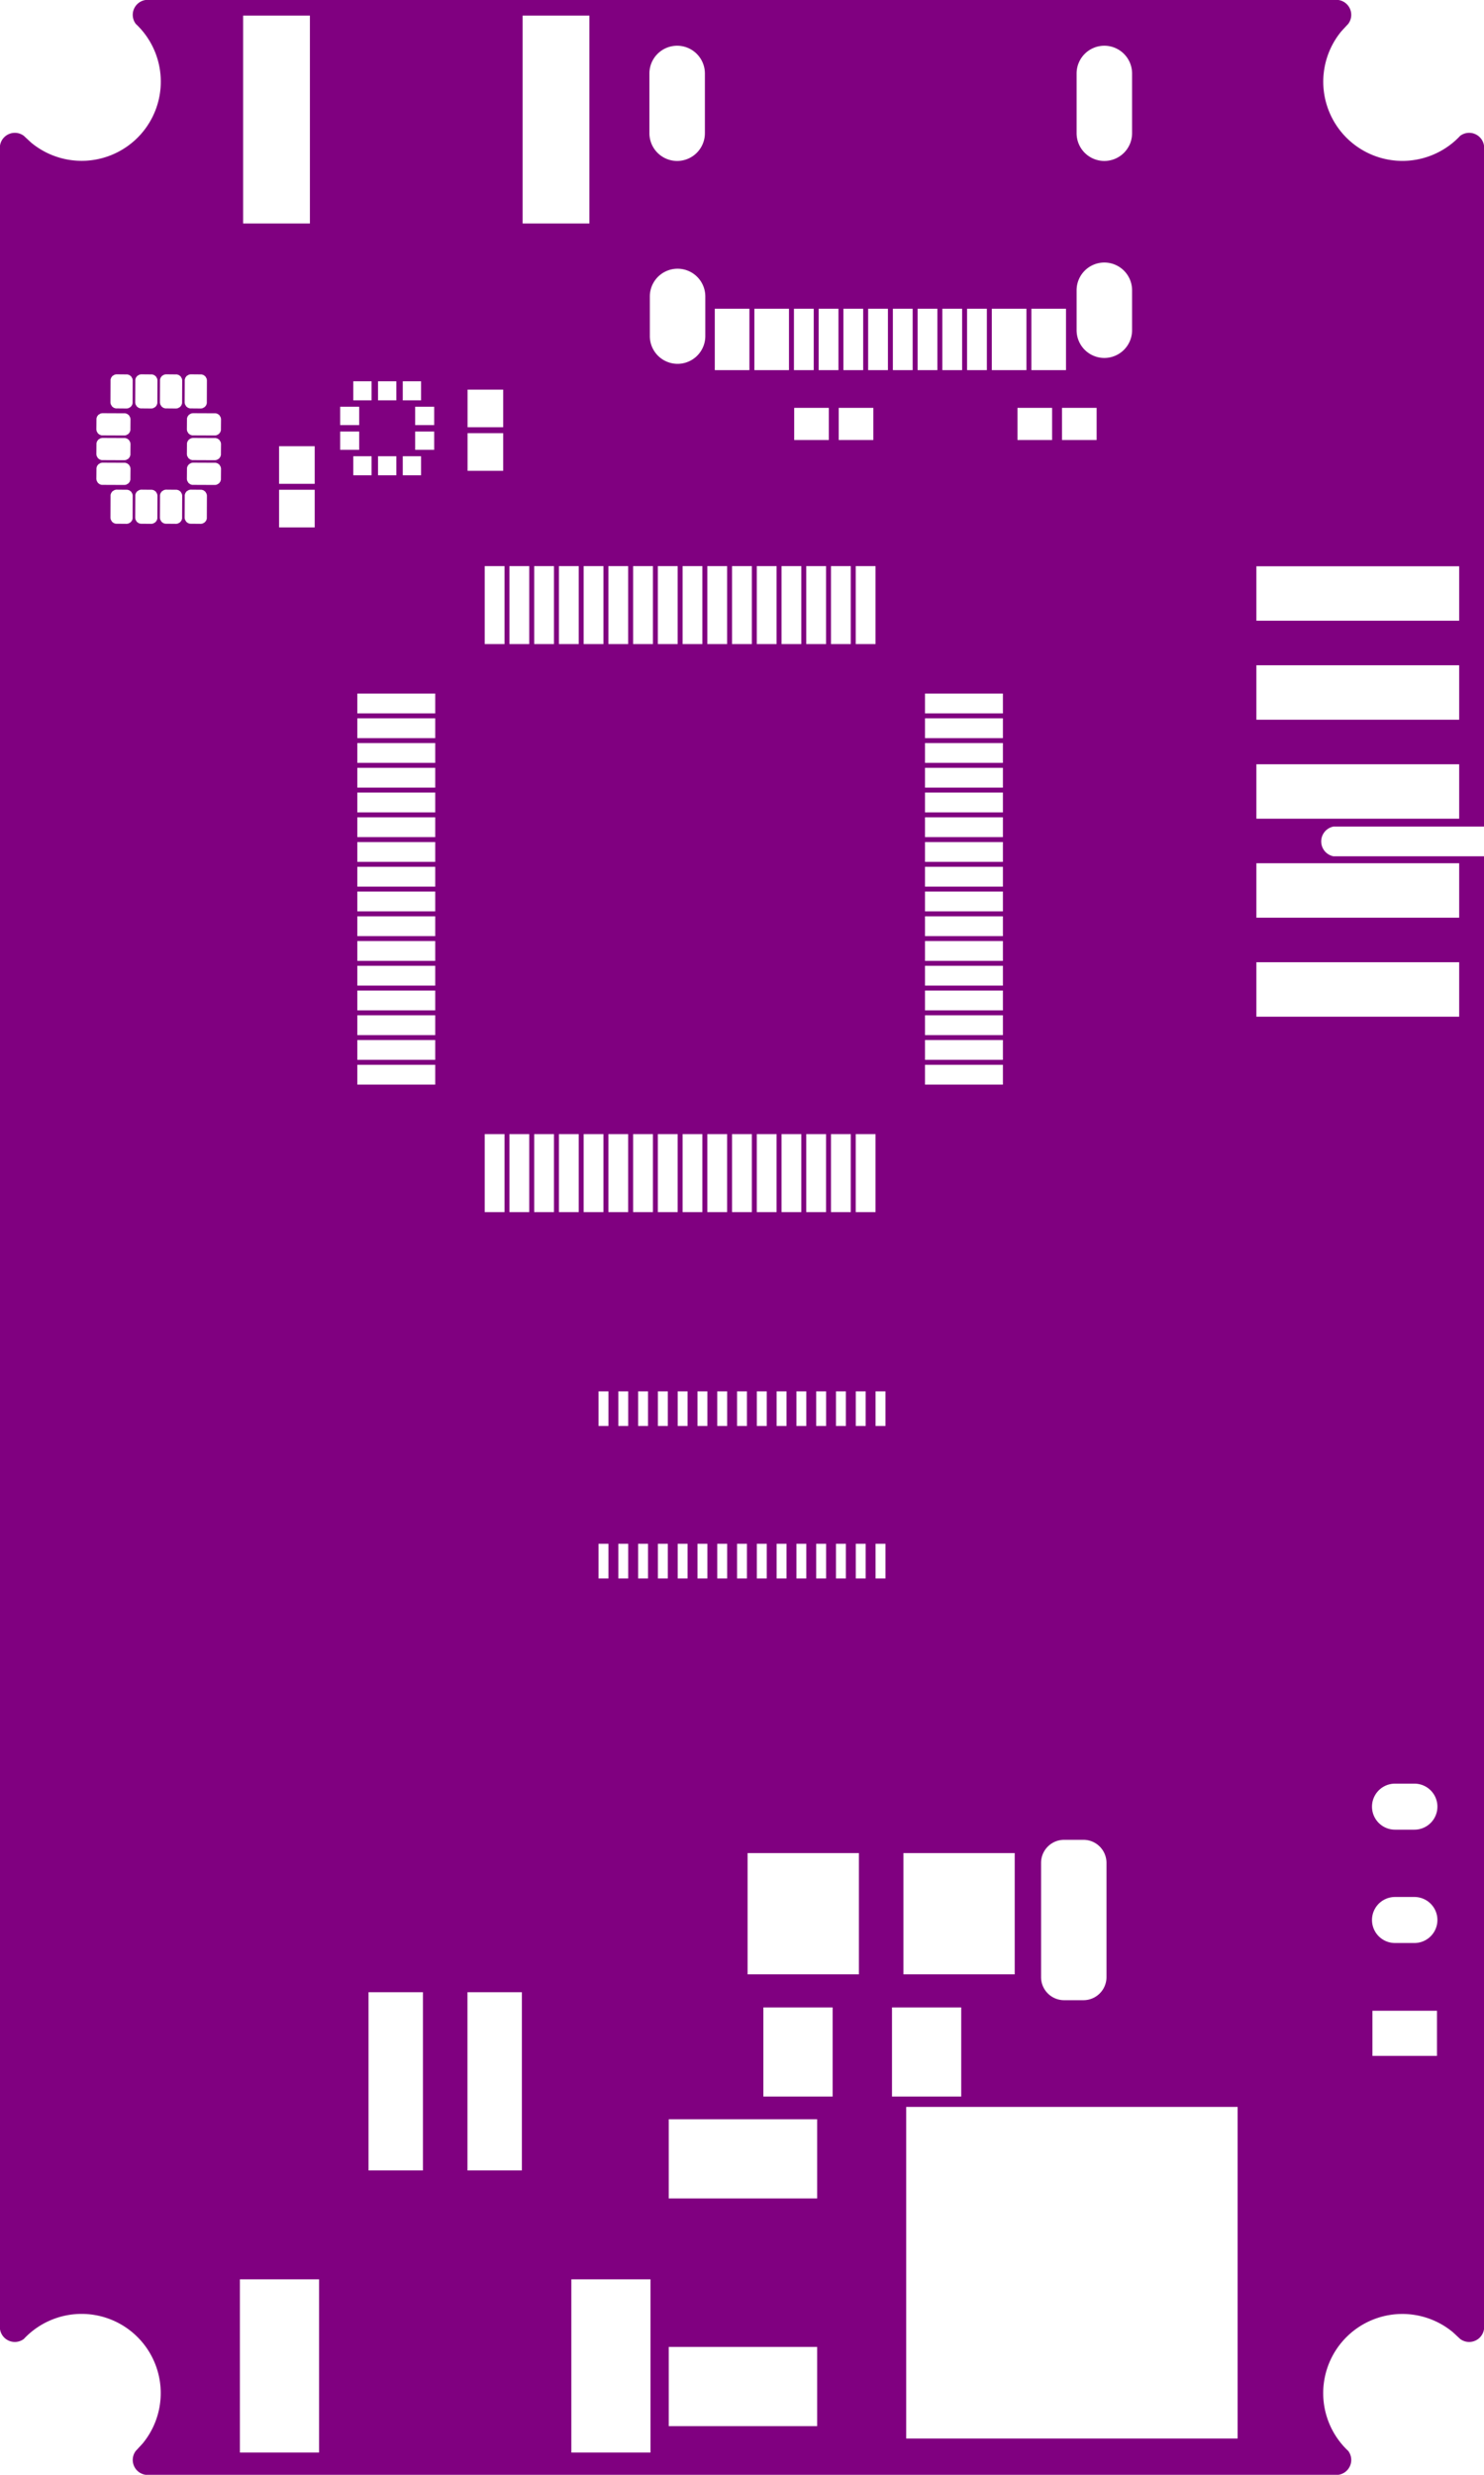 <svg width="30mm" height="50mm" viewBox="0 0 11811023 19685039"  version="1.1" xmlns="http://www.w3.org/2000/svg" xmlns:xlink="http://www.w3.org/1999/xlink">
<desc>
Origin 0 0 Bound 3937008 3937008 11811023 19685039
</desc>
<g fill-rule="evenodd" fill="rgb(128, 0, 128)" stroke="black" stroke-width="1" transform="translate(0, 19685039) scale(1, -1) translate(-3937008, -3937008)">
<path id="N" d="M 14589564.00 23622046.00 A 119403.94 119403.94 0 0 0 14667948.00 23432809.00 L 14614046.00 23374616.00 A 629926.01 629926.01 0 0 1 15558792.00 22541965.00 A 119406.16 119406.16 0 0 0 15748029.00 22463580.00 L 15748030.38 17047244.00 L 14549340.00 17047244.00 A 120429.94 120429.94 0 0 1 14549340.00 16811024.00 L 15748030.35 16811024.00 L 15748030.00 5095473.00 A 119403.94 119403.94 0 0 0 15558793.00 5017089.00 L 15500600.00 5070991.00 A 629926.01 629926.01 0 0 1 14667949.00 4126245.00 A 119406.16 119406.16 0 0 0 14589564.00 3937008.00 L 5095473.00 3937008.00 A 119400.25 119400.25 0 0 0 5017088.00 4126244.00 L 5070991.00 4184437.00 A 629926.01 629926.01 0 0 1 4126245.00 5017088.00 A 119406.16 119406.16 0 0 0 3937008.00 5095473.00 L 3937008.00 22463580.00 A 119390.75 119390.75 0 0 0 4126245.00 22541965.00 L 4184437.00 22488062.00 A 629926.01 629926.01 0 0 1 5017088.00 23432808.00 A 119406.16 119406.16 0 0 0 5095473.00 23622045.00 L 14589564.00 23622046.00  zM 6476377.00 5492125.00 L 5846457.00 5492125.00 L 5846457.00 4114173.00 L 6476377.00 4114173.00 L 6476377.00 5492125.00  zM 7303149.00 7775590.00 L 6870079.00 7775590.00 L 6870079.00 6358268.00 L 7303149.00 6358268.00 L 7303149.00 7775590.00  zM 8090551.00 7775590.00 L 7657481.00 7775590.00 L 7657481.00 6358268.00 L 8090551.00 6358268.00 L 8090551.00 7775590.00  zM 9114173.00 5492125.00 L 8484253.00 5492125.00 L 8484253.00 4114173.00 L 9114173.00 4114173.00 L 9114173.00 5492125.00  zM 10440551.00 4953936.00 L 9259449.00 4953936.00 L 9259449.00 4324016.00 L 10440551.00 4324016.00 L 10440551.00 4953936.00  zM 10440551.00 6764960.00 L 9259449.00 6764960.00 L 9259449.00 6135040.00 L 10440551.00 6135040.00 L 10440551.00 6764960.00  zM 8937008.00 11342520.00 L 8858268.00 11342520.00 L 8858268.00 11066930.00 L 8937008.00 11066930.00 L 8937008.00 11342520.00  zM 9094488.00 11342520.00 L 9015748.00 11342520.00 L 9015748.00 11066930.00 L 9094488.00 11066930.00 L 9094488.00 11342520.00  zM 9409449.00 11342520.00 L 9330709.00 11342520.00 L 9330709.00 11066930.00 L 9409449.00 11066930.00 L 9409449.00 11342520.00  zM 9566929.00 11342520.00 L 9488189.00 11342520.00 L 9488189.00 11066930.00 L 9566929.00 11066930.00 L 9566929.00 11342520.00  zM 9724410.00 11342520.00 L 9645670.00 11342520.00 L 9645670.00 11066930.00 L 9724410.00 11066930.00 L 9724410.00 11342520.00  zM 8779528.00 11342520.00 L 8700788.00 11342520.00 L 8700788.00 11066930.00 L 8779528.00 11066930.00 L 8779528.00 11342520.00  zM 9251969.00 11342520.00 L 9173229.00 11342520.00 L 9173229.00 11066930.00 L 9251969.00 11066930.00 L 9251969.00 11342520.00  zM 9881890.00 11342520.00 L 9803150.00 11342520.00 L 9803150.00 11066930.00 L 9881890.00 11066930.00 L 9881890.00 11342520.00  zM 10039370.00 11342520.00 L 9960630.00 11342520.00 L 9960630.00 11066930.00 L 10039370.00 11066930.00 L 10039370.00 11342520.00  zM 8937008.00 12555118.00 L 8858268.00 12555118.00 L 8858268.00 12279528.00 L 8937008.00 12279528.00 L 8937008.00 12555118.00  zM 8779528.00 12555118.00 L 8700788.00 12555118.00 L 8700788.00 12279528.00 L 8779528.00 12279528.00 L 8779528.00 12555118.00  zM 9409449.00 12555118.00 L 9330709.00 12555118.00 L 9330709.00 12279528.00 L 9409449.00 12279528.00 L 9409449.00 12555118.00  zM 9566929.00 12555118.00 L 9488189.00 12555118.00 L 9488189.00 12279528.00 L 9566929.00 12279528.00 L 9566929.00 12555118.00  zM 9724410.00 12555118.00 L 9645670.00 12555118.00 L 9645670.00 12279528.00 L 9724410.00 12279528.00 L 9724410.00 12555118.00  zM 9881890.00 12555118.00 L 9803150.00 12555118.00 L 9803150.00 12279528.00 L 9881890.00 12279528.00 L 9881890.00 12555118.00  zM 10563779.00 7654330.00 L 10012599.00 7654330.00 L 10012599.00 6945670.00 L 10563779.00 6945670.00 L 10563779.00 7654330.00  zM 11587401.00 7654330.00 L 11036221.00 7654330.00 L 11036221.00 6945670.00 L 11587401.00 6945670.00 L 11587401.00 7654330.00  zM 13787008.00 6863385.00 L 11149214.00 6863385.00 L 11149214.00 4225591.00 L 13787008.00 4225591.00 L 13787008.00 6863385.00  zM 12560096.00 8987799.00 L 12406046.00 8987799.00 A 183244.99 183244.99 0 0 1 12222799.00 8804552.00 L 12222799.00 7895448.00 A 183244.99 183244.99 0 0 1 12406046.00 7712201.00 L 12560096.00 7712201.00 A 183244.99 183244.99 0 0 1 12743343.00 7895448.00 L 12743343.00 8804552.00 A 183244.99 183244.99 0 0 1 12560096.00 8987799.00  zM 15373680.00 7627978.00 L 14860178.00 7627978.00 L 14860178.00 7268872.00 L 15373680.00 7268872.00 L 15373680.00 7627978.00  zM 10772835.00 8882283.00 L 9887009.00 8882283.00 L 9887009.00 7917717.00 L 10772835.00 7917717.00 L 10772835.00 8882283.00  zM 12012992.00 8882283.00 L 11127166.00 8882283.00 L 11127166.00 7917717.00 L 12012992.00 7917717.00 L 12012992.00 8882283.00  zM 10669292.00 11342520.00 L 10590552.00 11342520.00 L 10590552.00 11066930.00 L 10669292.00 11066930.00 L 10669292.00 11342520.00  zM 15194127.00 8533071.00 L 15039731.00 8533071.00 A 183069.43 183069.43 0 0 1 15039731.00 8166929.00 L 15194127.00 8166929.00 A 183069.43 183069.43 0 0 1 15194127.00 8533071.00  zM 15194127.00 9434646.00 L 15039731.00 9434646.00 A 183069.43 183069.43 0 0 1 15039731.00 9068504.00 L 15194127.00 9068504.00 A 183069.43 183069.43 0 0 1 15194127.00 9434646.00  zM 10196851.00 11342520.00 L 10118111.00 11342520.00 L 10118111.00 11066930.00 L 10196851.00 11066930.00 L 10196851.00 11342520.00  zM 10354331.00 11342520.00 L 10275591.00 11342520.00 L 10275591.00 11066930.00 L 10354331.00 11066930.00 L 10354331.00 11342520.00  zM 10511811.00 11342520.00 L 10433071.00 11342520.00 L 10433071.00 11066930.00 L 10511811.00 11066930.00 L 10511811.00 11342520.00  zM 10826772.00 11342520.00 L 10748032.00 11342520.00 L 10748032.00 11066930.00 L 10826772.00 11066930.00 L 10826772.00 11342520.00  zM 10984252.00 11342520.00 L 10905512.00 11342520.00 L 10905512.00 11066930.00 L 10984252.00 11066930.00 L 10984252.00 11342520.00  zM 10039370.00 12555118.00 L 9960630.00 12555118.00 L 9960630.00 12279528.00 L 10039370.00 12279528.00 L 10039370.00 12555118.00  zM 10196851.00 12555118.00 L 10118111.00 12555118.00 L 10118111.00 12279528.00 L 10196851.00 12279528.00 L 10196851.00 12555118.00  zM 10511811.00 12555118.00 L 10433071.00 12555118.00 L 10433071.00 12279528.00 L 10511811.00 12279528.00 L 10511811.00 12555118.00  zM 10669292.00 12555118.00 L 10590552.00 12555118.00 L 10590552.00 12279528.00 L 10669292.00 12279528.00 L 10669292.00 12555118.00  zM 10984252.00 12555118.00 L 10905512.00 12555118.00 L 10905512.00 12279528.00 L 10984252.00 12279528.00 L 10984252.00 12555118.00  zM 9251969.00 12555118.00 L 9173229.00 12555118.00 L 9173229.00 12279528.00 L 9251969.00 12279528.00 L 9251969.00 12555118.00  zM 9094488.00 12555118.00 L 9015748.00 12555118.00 L 9015748.00 12279528.00 L 9094488.00 12279528.00 L 9094488.00 12555118.00  zM 8739764.00 14600983.00 L 8582284.00 14600983.00 L 8582284.00 13980905.00 L 8739764.00 13980905.00 L 8739764.00 14600983.00  zM 8936613.00 14600984.00 L 8779133.00 14600984.00 L 8779133.00 13980906.00 L 8936613.00 13980906.00 L 8936613.00 14600984.00  zM 9527165.00 14600984.00 L 9369685.00 14600984.00 L 9369685.00 13980906.00 L 9527165.00 13980906.00 L 9527165.00 14600984.00  zM 9724016.00 14600984.00 L 9566536.00 14600984.00 L 9566536.00 13980906.00 L 9724016.00 13980906.00 L 9724016.00 14600984.00  zM 8346063.00 14600984.00 L 8188583.00 14600984.00 L 8188583.00 13980906.00 L 8346063.00 13980906.00 L 8346063.00 14600984.00  zM 8149212.00 14600984.00 L 7991732.00 14600984.00 L 7991732.00 13980906.00 L 8149212.00 13980906.00 L 8149212.00 14600984.00  zM 8542913.00 14600984.00 L 8385433.00 14600984.00 L 8385433.00 13980906.00 L 8542913.00 13980906.00 L 8542913.00 14600984.00  zM 9133464.00 14600984.00 L 8975984.00 14600984.00 L 8975984.00 13980906.00 L 9133464.00 13980906.00 L 9133464.00 14600984.00  zM 9330315.00 14600984.00 L 9172835.00 14600984.00 L 9172835.00 13980906.00 L 9330315.00 13980906.00 L 9330315.00 14600984.00  zM 7400984.00 15152362.00 L 6780906.00 15152362.00 L 6780906.00 14994882.00 L 7400984.00 14994882.00 L 7400984.00 15152362.00  zM 7952362.00 14600984.00 L 7794882.00 14600984.00 L 7794882.00 13980906.00 L 7952362.00 13980906.00 L 7952362.00 14600984.00  zM 7400984.00 15349212.00 L 6780906.00 15349212.00 L 6780906.00 15191732.00 L 7400984.00 15191732.00 L 7400984.00 15349212.00  zM 7400984.00 15546063.00 L 6780906.00 15546063.00 L 6780906.00 15388583.00 L 7400984.00 15388583.00 L 7400984.00 15546063.00  zM 7400984.00 15742913.00 L 6780906.00 15742913.00 L 6780906.00 15585433.00 L 7400984.00 15585433.00 L 7400984.00 15742913.00  zM 7400983.00 15939764.00 L 6780905.00 15939764.00 L 6780905.00 15782284.00 L 7400983.00 15782284.00 L 7400983.00 15939764.00  zM 7400984.00 16136613.00 L 6780906.00 16136613.00 L 6780906.00 15979133.00 L 7400984.00 15979133.00 L 7400984.00 16136613.00  zM 7400984.00 16333464.00 L 6780906.00 16333464.00 L 6780906.00 16175984.00 L 7400984.00 16175984.00 L 7400984.00 16333464.00  zM 7400984.00 16727165.00 L 6780906.00 16727165.00 L 6780906.00 16569685.00 L 7400984.00 16569685.00 L 7400984.00 16727165.00  zM 7400984.00 16530315.00 L 6780906.00 16530315.00 L 6780906.00 16372835.00 L 7400984.00 16372835.00 L 7400984.00 16530315.00  zM 10354331.00 12555118.00 L 10275591.00 12555118.00 L 10275591.00 12279528.00 L 10354331.00 12279528.00 L 10354331.00 12555118.00  zM 10826772.00 12555118.00 L 10748032.00 12555118.00 L 10748032.00 12279528.00 L 10826772.00 12279528.00 L 10826772.00 12555118.00  zM 10117716.00 14600983.00 L 9960236.00 14600983.00 L 9960236.00 13980905.00 L 10117716.00 13980905.00 L 10117716.00 14600983.00  zM 10708268.00 14600984.00 L 10550788.00 14600984.00 L 10550788.00 13980906.00 L 10708268.00 13980906.00 L 10708268.00 14600984.00  zM 10314567.00 14600984.00 L 10157087.00 14600984.00 L 10157087.00 13980906.00 L 10314567.00 13980906.00 L 10314567.00 14600984.00  zM 9920867.00 14600984.00 L 9763387.00 14600984.00 L 9763387.00 13980906.00 L 9920867.00 13980906.00 L 9920867.00 14600984.00  zM 10511417.00 14600984.00 L 10353937.00 14600984.00 L 10353937.00 13980906.00 L 10511417.00 13980906.00 L 10511417.00 14600984.00  zM 10905118.00 14600984.00 L 10747638.00 14600984.00 L 10747638.00 13980906.00 L 10905118.00 13980906.00 L 10905118.00 14600984.00  zM 11919094.00 15152362.00 L 11299016.00 15152362.00 L 11299016.00 14994882.00 L 11919094.00 14994882.00 L 11919094.00 15152362.00  zM 11919094.00 15546063.00 L 11299016.00 15546063.00 L 11299016.00 15388583.00 L 11919094.00 15388583.00 L 11919094.00 15546063.00  zM 11919094.00 15349212.00 L 11299016.00 15349212.00 L 11299016.00 15191732.00 L 11919094.00 15191732.00 L 11919094.00 15349212.00  zM 11919094.00 15742913.00 L 11299016.00 15742913.00 L 11299016.00 15585433.00 L 11919094.00 15585433.00 L 11919094.00 15742913.00  zM 11919094.00 16333464.00 L 11299016.00 16333464.00 L 11299016.00 16175984.00 L 11919094.00 16175984.00 L 11919094.00 16333464.00  zM 11919094.00 16727165.00 L 11299016.00 16727165.00 L 11299016.00 16569685.00 L 11919094.00 16569685.00 L 11919094.00 16727165.00  zM 11919094.00 16530315.00 L 11299016.00 16530315.00 L 11299016.00 16372835.00 L 11919094.00 16372835.00 L 11919094.00 16530315.00  zM 11919094.00 16136613.00 L 11299016.00 16136613.00 L 11299016.00 15979133.00 L 11919094.00 15979133.00 L 11919094.00 16136613.00  zM 11919095.00 15939764.00 L 11299017.00 15939764.00 L 11299017.00 15782284.00 L 11919095.00 15782284.00 L 11919095.00 15939764.00  zM 11919094.00 16924016.00 L 11299016.00 16924016.00 L 11299016.00 16766536.00 L 11919094.00 16766536.00 L 11919094.00 16924016.00  zM 15550590.00 15968087.00 L 13936418.00 15968087.00 L 13936418.00 15535017.00 L 15550590.00 15535017.00 L 15550590.00 15968087.00  zM 15550590.00 16755488.00 L 13936418.00 16755488.00 L 13936418.00 16322418.00 L 15550590.00 16322418.00 L 15550590.00 16755488.00  zM 4862598.00 19727165.00 L 4850000.00 19724803.00 L 4832283.00 19714567.00 L 4821654.00 19700394.00 L 4816929.00 19685827.00 L 4816142.00 19501969.00 L 4818504.00 19489370.00 L 4828740.00 19471654.00 L 4842913.00 19461024.00 L 4857480.00 19456299.00 L 4946850.00 19455512.00 L 4959449.00 19457874.00 L 4977165.00 19468110.00 L 4987795.00 19482283.00 L 4992520.00 19496850.00 L 4993307.00 19680709.00 L 4990945.00 19693307.00 L 4980709.00 19711024.00 L 4966535.00 19721654.00 L 4951969.00 19726378.00 L 4862598.00 19727165.00  zM 5059449.00 19727165.00 L 5046850.00 19724803.00 L 5029134.00 19714567.00 L 5018504.00 19700394.00 L 5013780.00 19685827.00 L 5012992.00 19501969.00 L 5015354.00 19489370.00 L 5025591.00 19471654.00 L 5039764.00 19461024.00 L 5054331.00 19456299.00 L 5143701.00 19455512.00 L 5156299.00 19457874.00 L 5174016.00 19468110.00 L 5184646.00 19482283.00 L 5189370.00 19496850.00 L 5190157.00 19680709.00 L 5187795.00 19693307.00 L 5177559.00 19711024.00 L 5163386.00 19721654.00 L 5148819.00 19726378.00 L 5059449.00 19727165.00  zM 5453150.00 19727165.00 L 5440551.00 19724803.00 L 5422835.00 19714567.00 L 5412205.00 19700394.00 L 5407480.00 19685827.00 L 5406693.00 19501969.00 L 5409055.00 19489370.00 L 5419291.00 19471654.00 L 5433465.00 19461024.00 L 5448031.00 19456299.00 L 5537402.00 19455512.00 L 5550000.00 19457874.00 L 5567717.00 19468110.00 L 5578346.00 19482283.00 L 5583071.00 19496850.00 L 5583858.00 19680709.00 L 5581496.00 19693307.00 L 5571260.00 19711024.00 L 5557087.00 19721654.00 L 5542520.00 19726378.00 L 5453150.00 19727165.00  zM 7400983.00 17317716.00 L 6780905.00 17317716.00 L 6780905.00 17160236.00 L 7400983.00 17160236.00 L 7400983.00 17317716.00  zM 7400984.00 18105118.00 L 6780906.00 18105118.00 L 6780906.00 17947638.00 L 7400984.00 17947638.00 L 7400984.00 18105118.00  zM 6441732.00 19726378.00 L 6158268.00 19726378.00 L 6158268.00 19427166.00 L 6441732.00 19427166.00 L 6441732.00 19726378.00  zM 4750394.00 19941732.00 L 4737795.00 19939370.00 L 4720079.00 19929134.00 L 4709449.00 19914961.00 L 4704724.00 19900394.00 L 4703937.00 19811024.00 L 4706299.00 19798425.00 L 4716535.00 19780709.00 L 4730709.00 19770079.00 L 4745276.00 19765354.00 L 4929134.00 19764567.00 L 4941732.00 19766929.00 L 4959449.00 19777165.00 L 4970079.00 19791339.00 L 4974803.00 19805906.00 L 4975591.00 19895276.00 L 4973228.00 19907874.00 L 4962992.00 19925591.00 L 4948819.00 19936220.00 L 4934252.00 19940945.00 L 4750394.00 19941732.00  zM 5256299.00 19727165.00 L 5243701.00 19724803.00 L 5225984.00 19714567.00 L 5215354.00 19700394.00 L 5210630.00 19685827.00 L 5209843.00 19501969.00 L 5212205.00 19489370.00 L 5222441.00 19471654.00 L 5236614.00 19461024.00 L 5251181.00 19456299.00 L 5340551.00 19455512.00 L 5353150.00 19457874.00 L 5370866.00 19468110.00 L 5381496.00 19482283.00 L 5386220.00 19496850.00 L 5387008.00 19680709.00 L 5384646.00 19693307.00 L 5374409.00 19711024.00 L 5360236.00 19721654.00 L 5345669.00 19726378.00 L 5256299.00 19727165.00  zM 5470866.00 19941732.00 L 5458268.00 19939370.00 L 5440551.00 19929134.00 L 5429921.00 19914961.00 L 5425197.00 19900394.00 L 5424409.00 19811024.00 L 5426772.00 19798425.00 L 5437008.00 19780709.00 L 5451181.00 19770079.00 L 5465748.00 19765354.00 L 5649606.00 19764567.00 L 5662205.00 19766929.00 L 5679921.00 19777165.00 L 5690551.00 19791339.00 L 5695276.00 19805906.00 L 5696063.00 19895276.00 L 5693701.00 19907874.00 L 5683465.00 19925591.00 L 5669291.00 19936220.00 L 5654724.00 19940945.00 L 5470866.00 19941732.00  zM 6894488.00 19993110.00 L 6748820.00 19993110.00 L 6748820.00 19841536.00 L 6894488.00 19841536.00 L 6894488.00 19993110.00  zM 7091338.00 19993110.00 L 6945670.00 19993110.00 L 6945670.00 19841536.00 L 7091338.00 19841536.00 L 7091338.00 19993110.00  zM 7400984.00 16924016.00 L 6780906.00 16924016.00 L 6780906.00 16766536.00 L 7400984.00 16766536.00 L 7400984.00 16924016.00  zM 7400984.00 17120867.00 L 6780906.00 17120867.00 L 6780906.00 16963387.00 L 7400984.00 16963387.00 L 7400984.00 17120867.00  zM 7400984.00 17514567.00 L 6780906.00 17514567.00 L 6780906.00 17357087.00 L 7400984.00 17357087.00 L 7400984.00 17514567.00  zM 7400984.00 17711417.00 L 6780906.00 17711417.00 L 6780906.00 17553937.00 L 7400984.00 17553937.00 L 7400984.00 17711417.00  zM 7400984.00 17908268.00 L 6780906.00 17908268.00 L 6780906.00 17750788.00 L 7400984.00 17750788.00 L 7400984.00 17908268.00  zM 8346063.00 19119094.00 L 8188583.00 19119094.00 L 8188583.00 18499016.00 L 8346063.00 18499016.00 L 8346063.00 19119094.00  zM 8149212.00 19119094.00 L 7991732.00 19119094.00 L 7991732.00 18499016.00 L 8149212.00 18499016.00 L 8149212.00 19119094.00  zM 8542913.00 19119094.00 L 8385433.00 19119094.00 L 8385433.00 18499016.00 L 8542913.00 18499016.00 L 8542913.00 19119094.00  zM 7952362.00 19119094.00 L 7794882.00 19119094.00 L 7794882.00 18499016.00 L 7952362.00 18499016.00 L 7952362.00 19119094.00  zM 7288188.00 19993110.00 L 7142520.00 19993110.00 L 7142520.00 19841536.00 L 7288188.00 19841536.00 L 7288188.00 19993110.00  zM 4750394.00 20138583.00 L 4737795.00 20136220.00 L 4720079.00 20125984.00 L 4709449.00 20111811.00 L 4704724.00 20097244.00 L 4703937.00 20007874.00 L 4706299.00 19995276.00 L 4716535.00 19977559.00 L 4730709.00 19966929.00 L 4745276.00 19962205.00 L 4929134.00 19961417.00 L 4941732.00 19963780.00 L 4959449.00 19974016.00 L 4970079.00 19988189.00 L 4974803.00 20002756.00 L 4975591.00 20092126.00 L 4973228.00 20104724.00 L 4962992.00 20122441.00 L 4948819.00 20133071.00 L 4934252.00 20137795.00 L 4750394.00 20138583.00  zM 4750394.00 20335433.00 L 4737795.00 20333071.00 L 4720079.00 20322835.00 L 4709449.00 20308661.00 L 4704724.00 20294094.00 L 4703937.00 20204724.00 L 4706299.00 20192126.00 L 4716535.00 20174409.00 L 4730709.00 20163780.00 L 4745276.00 20159055.00 L 4929134.00 20158268.00 L 4941732.00 20160630.00 L 4959449.00 20170866.00 L 4970079.00 20185039.00 L 4974803.00 20199606.00 L 4975591.00 20288976.00 L 4973228.00 20301575.00 L 4962992.00 20319291.00 L 4948819.00 20329921.00 L 4934252.00 20334646.00 L 4750394.00 20335433.00  zM 5470866.00 20138583.00 L 5458268.00 20136220.00 L 5440551.00 20125984.00 L 5429921.00 20111811.00 L 5425197.00 20097244.00 L 5424409.00 20007874.00 L 5426772.00 19995276.00 L 5437008.00 19977559.00 L 5451181.00 19966929.00 L 5465748.00 19962205.00 L 5649606.00 19961417.00 L 5662205.00 19963780.00 L 5679921.00 19974016.00 L 5690551.00 19988189.00 L 5695276.00 20002756.00 L 5696063.00 20092126.00 L 5693701.00 20104724.00 L 5683465.00 20122441.00 L 5669291.00 20133071.00 L 5654724.00 20137795.00 L 5470866.00 20138583.00  zM 5470866.00 20335433.00 L 5458268.00 20333071.00 L 5440551.00 20322835.00 L 5429921.00 20308661.00 L 5425197.00 20294094.00 L 5424409.00 20204724.00 L 5426772.00 20192126.00 L 5437008.00 20174409.00 L 5451181.00 20163780.00 L 5465748.00 20159055.00 L 5649606.00 20158268.00 L 5662205.00 20160630.00 L 5679921.00 20170866.00 L 5690551.00 20185039.00 L 5695276.00 20199606.00 L 5696063.00 20288976.00 L 5693701.00 20301575.00 L 5683465.00 20319291.00 L 5669291.00 20329921.00 L 5654724.00 20334646.00 L 5470866.00 20335433.00  zM 6441732.00 20072835.00 L 6158268.00 20072835.00 L 6158268.00 19773623.00 L 6441732.00 19773623.00 L 6441732.00 20072835.00  zM 4862598.00 20644488.00 L 4850000.00 20642126.00 L 4832283.00 20631890.00 L 4821654.00 20617717.00 L 4816929.00 20603150.00 L 4816142.00 20419291.00 L 4818504.00 20406693.00 L 4828740.00 20388976.00 L 4842913.00 20378346.00 L 4857480.00 20373622.00 L 4946850.00 20372835.00 L 4959449.00 20375197.00 L 4977165.00 20385433.00 L 4987795.00 20399606.00 L 4992520.00 20414173.00 L 4993307.00 20598031.00 L 4990945.00 20610630.00 L 4980709.00 20628346.00 L 4966535.00 20638976.00 L 4951969.00 20643701.00 L 4862598.00 20644488.00  zM 5256299.00 20644488.00 L 5243701.00 20642126.00 L 5225984.00 20631890.00 L 5215354.00 20617717.00 L 5210630.00 20603150.00 L 5209843.00 20419291.00 L 5212205.00 20406693.00 L 5222441.00 20388976.00 L 5236614.00 20378346.00 L 5251181.00 20373622.00 L 5340551.00 20372835.00 L 5353150.00 20375197.00 L 5370866.00 20385433.00 L 5381496.00 20399606.00 L 5386220.00 20414173.00 L 5387008.00 20598031.00 L 5384646.00 20610630.00 L 5374409.00 20628346.00 L 5360236.00 20638976.00 L 5345669.00 20643701.00 L 5256299.00 20644488.00  zM 5453150.00 20644488.00 L 5440551.00 20642126.00 L 5422835.00 20631890.00 L 5412205.00 20617717.00 L 5407480.00 20603150.00 L 5406693.00 20419291.00 L 5409055.00 20406693.00 L 5419291.00 20388976.00 L 5433465.00 20378346.00 L 5448031.00 20373622.00 L 5537402.00 20372835.00 L 5550000.00 20375197.00 L 5567717.00 20385433.00 L 5578346.00 20399606.00 L 5583071.00 20414173.00 L 5583858.00 20598031.00 L 5581496.00 20610630.00 L 5571260.00 20628346.00 L 5557087.00 20638976.00 L 5542520.00 20643701.00 L 5453150.00 20644488.00  zM 5059449.00 20644488.00 L 5046850.00 20642126.00 L 5029134.00 20631890.00 L 5018504.00 20617717.00 L 5013780.00 20603150.00 L 5012992.00 20419291.00 L 5015354.00 20406693.00 L 5025591.00 20388976.00 L 5039764.00 20378346.00 L 5054331.00 20373622.00 L 5143701.00 20372835.00 L 5156299.00 20375197.00 L 5174016.00 20385433.00 L 5184646.00 20399606.00 L 5189370.00 20414173.00 L 5190157.00 20598031.00 L 5187795.00 20610630.00 L 5177559.00 20628346.00 L 5163386.00 20638976.00 L 5148819.00 20643701.00 L 5059449.00 20644488.00  zM 6403543.00 23498031.00 L 5872047.00 23498031.00 L 5872047.00 21844489.00 L 6403543.00 21844489.00 L 6403543.00 23498031.00  zM 6795866.00 20189763.00 L 6644292.00 20189763.00 L 6644292.00 20044095.00 L 6795866.00 20044095.00 L 6795866.00 20189763.00  zM 6795866.00 20386613.00 L 6644292.00 20386613.00 L 6644292.00 20240945.00 L 6795866.00 20240945.00 L 6795866.00 20386613.00  zM 7392716.00 20189763.00 L 7241142.00 20189763.00 L 7241142.00 20044095.00 L 7392716.00 20044095.00 L 7392716.00 20189763.00  zM 7392716.00 20386613.00 L 7241142.00 20386613.00 L 7241142.00 20240945.00 L 7392716.00 20240945.00 L 7392716.00 20386613.00  zM 7941732.00 20176377.00 L 7658268.00 20176377.00 L 7658268.00 19877165.00 L 7941732.00 19877165.00 L 7941732.00 20176377.00  zM 6894488.00 20589172.00 L 6748820.00 20589172.00 L 6748820.00 20437598.00 L 6894488.00 20437598.00 L 6894488.00 20589172.00  zM 7288188.00 20589172.00 L 7142520.00 20589172.00 L 7142520.00 20437598.00 L 7288188.00 20437598.00 L 7288188.00 20589172.00  zM 7941732.00 20522834.00 L 7658268.00 20522834.00 L 7658268.00 20223622.00 L 7941732.00 20223622.00 L 7941732.00 20522834.00  zM 7091338.00 20589172.00 L 6945670.00 20589172.00 L 6945670.00 20437598.00 L 7091338.00 20437598.00 L 7091338.00 20589172.00  zM 8627953.00 23498031.00 L 8096457.00 23498031.00 L 8096457.00 21844489.00 L 8627953.00 21844489.00 L 8627953.00 23498031.00  zM 9133464.00 19119094.00 L 8975984.00 19119094.00 L 8975984.00 18499016.00 L 9133464.00 18499016.00 L 9133464.00 19119094.00  zM 8936613.00 19119094.00 L 8779133.00 19119094.00 L 8779133.00 18499016.00 L 8936613.00 18499016.00 L 8936613.00 19119094.00  zM 9330315.00 19119094.00 L 9172835.00 19119094.00 L 9172835.00 18499016.00 L 9330315.00 18499016.00 L 9330315.00 19119094.00  zM 9724016.00 19119094.00 L 9566536.00 19119094.00 L 9566536.00 18499016.00 L 9724016.00 18499016.00 L 9724016.00 19119094.00  zM 9527165.00 19119094.00 L 9369685.00 19119094.00 L 9369685.00 18499016.00 L 9527165.00 18499016.00 L 9527165.00 19119094.00  zM 9920867.00 19119094.00 L 9763387.00 19119094.00 L 9763387.00 18499016.00 L 9920867.00 18499016.00 L 9920867.00 19119094.00  zM 10314567.00 19119094.00 L 10157087.00 19119094.00 L 10157087.00 18499016.00 L 10314567.00 18499016.00 L 10314567.00 19119094.00  zM 10511417.00 19119094.00 L 10353937.00 19119094.00 L 10353937.00 18499016.00 L 10511417.00 18499016.00 L 10511417.00 19119094.00  zM 10117716.00 19119095.00 L 9960236.00 19119095.00 L 9960236.00 18499017.00 L 10117716.00 18499017.00 L 10117716.00 19119095.00  zM 10708268.00 19119094.00 L 10550788.00 19119094.00 L 10550788.00 18499016.00 L 10708268.00 18499016.00 L 10708268.00 19119094.00  zM 10905118.00 19119094.00 L 10747638.00 19119094.00 L 10747638.00 18499016.00 L 10905118.00 18499016.00 L 10905118.00 19119094.00  zM 8739764.00 19119095.00 L 8582284.00 19119095.00 L 8582284.00 18499017.00 L 8739764.00 18499017.00 L 8739764.00 19119095.00  zM 10533464.00 20377952.00 L 10257874.00 20377952.00 L 10257874.00 20122048.00 L 10533464.00 20122048.00 L 10533464.00 20377952.00  zM 10887795.00 20377952.00 L 10612205.00 20377952.00 L 10612205.00 20122048.00 L 10887795.00 20122048.00 L 10887795.00 20377952.00  zM 9901575.00 21166141.00 L 9625984.00 21166141.00 L 9625984.00 20677953.00 L 9901575.00 20677953.00 L 9901575.00 21166141.00  zM 10807086.00 21166141.00 L 10649606.00 21166141.00 L 10649606.00 20677953.00 L 10807086.00 20677953.00 L 10807086.00 21166141.00  zM 10216535.00 21166141.00 L 9940945.00 21166141.00 L 9940945.00 20677953.00 L 10216535.00 20677953.00 L 10216535.00 21166141.00  zM 10413386.00 21166141.00 L 10255906.00 21166141.00 L 10255906.00 20677953.00 L 10413386.00 20677953.00 L 10413386.00 21166141.00  zM 10610236.00 21166141.00 L 10452756.00 21166141.00 L 10452756.00 20677953.00 L 10610236.00 20677953.00 L 10610236.00 21166141.00  zM 9108957.00 21265031.00 L 9108957.00 20950071.00 A 220780.35 220780.35 0 1 1 9550511.00 20950071.00 L 9550511.00 21265031.00 A 220780.35 220780.35 0 0 1 9108957.00 21265031.00  zM 9105601.00 23036221.00 L 9105601.00 22563779.00 A 220780.35 220780.35 0 1 1 9547155.00 22563779.00 L 9547155.00 23036221.00 A 220780.35 220780.35 0 1 1 9105601.00 23036221.00  zM 11919094.00 17120867.00 L 11299016.00 17120867.00 L 11299016.00 16963387.00 L 11919094.00 16963387.00 L 11919094.00 17120867.00  zM 11919094.00 17514567.00 L 11299016.00 17514567.00 L 11299016.00 17357087.00 L 11919094.00 17357087.00 L 11919094.00 17514567.00  zM 11919094.00 17711417.00 L 11299016.00 17711417.00 L 11299016.00 17553937.00 L 11919094.00 17553937.00 L 11919094.00 17711417.00  zM 11919094.00 17908268.00 L 11299016.00 17908268.00 L 11299016.00 17750788.00 L 11919094.00 17750788.00 L 11919094.00 17908268.00  zM 11919094.00 18105118.00 L 11299016.00 18105118.00 L 11299016.00 17947638.00 L 11919094.00 17947638.00 L 11919094.00 18105118.00  zM 11919095.00 17317716.00 L 11299017.00 17317716.00 L 11299017.00 17160236.00 L 11919095.00 17160236.00 L 11919095.00 17317716.00  zM 12310629.00 20377952.00 L 12035039.00 20377952.00 L 12035039.00 20122048.00 L 12310629.00 20122048.00 L 12310629.00 20377952.00  zM 15550590.00 18330292.00 L 13936418.00 18330292.00 L 13936418.00 17897222.00 L 15550590.00 17897222.00 L 15550590.00 18330292.00  zM 15550590.00 17542890.00 L 13936418.00 17542890.00 L 13936418.00 17109820.00 L 15550590.00 17109820.00 L 15550590.00 17542890.00  zM 15550590.00 19117693.00 L 13936418.00 19117693.00 L 13936418.00 18684623.00 L 15550590.00 18684623.00 L 15550590.00 19117693.00  zM 11003937.00 21166141.00 L 10846457.00 21166141.00 L 10846457.00 20677953.00 L 11003937.00 20677953.00 L 11003937.00 21166141.00  zM 11397638.00 21166141.00 L 11240158.00 21166141.00 L 11240158.00 20677953.00 L 11397638.00 20677953.00 L 11397638.00 21166141.00  zM 11594488.00 21166141.00 L 11437008.00 21166141.00 L 11437008.00 20677953.00 L 11594488.00 20677953.00 L 11594488.00 21166141.00  zM 12664960.00 20377952.00 L 12389370.00 20377952.00 L 12389370.00 20122048.00 L 12664960.00 20122048.00 L 12664960.00 20377952.00  zM 12106299.00 21166141.00 L 11830709.00 21166141.00 L 11830709.00 20677953.00 L 12106299.00 20677953.00 L 12106299.00 21166141.00  zM 11200787.00 21166141.00 L 11043307.00 21166141.00 L 11043307.00 20677953.00 L 11200787.00 20677953.00 L 11200787.00 21166141.00  zM 11791338.00 21166141.00 L 11633858.00 21166141.00 L 11633858.00 20677953.00 L 11791338.00 20677953.00 L 11791338.00 21166141.00  zM 12421260.00 21166141.00 L 12145669.00 21166141.00 L 12145669.00 20677953.00 L 12421260.00 20677953.00 L 12421260.00 21166141.00  zM 12505601.00 21311810.00 L 12505601.00 20996850.00 A 220780.35 220780.35 0 1 1 12947155.00 20996850.00 L 12947155.00 21311810.00 A 220780.35 220780.35 0 1 1 12505601.00 21311810.00  zM 12505601.00 23036221.00 L 12505601.00 22563779.00 A 220780.35 220780.35 0 1 1 12947155.00 22563779.00 L 12947155.00 23036221.00 A 220780.35 220780.35 0 1 1 12505601.00 23036221.00  z"/>
</g>
</svg>
